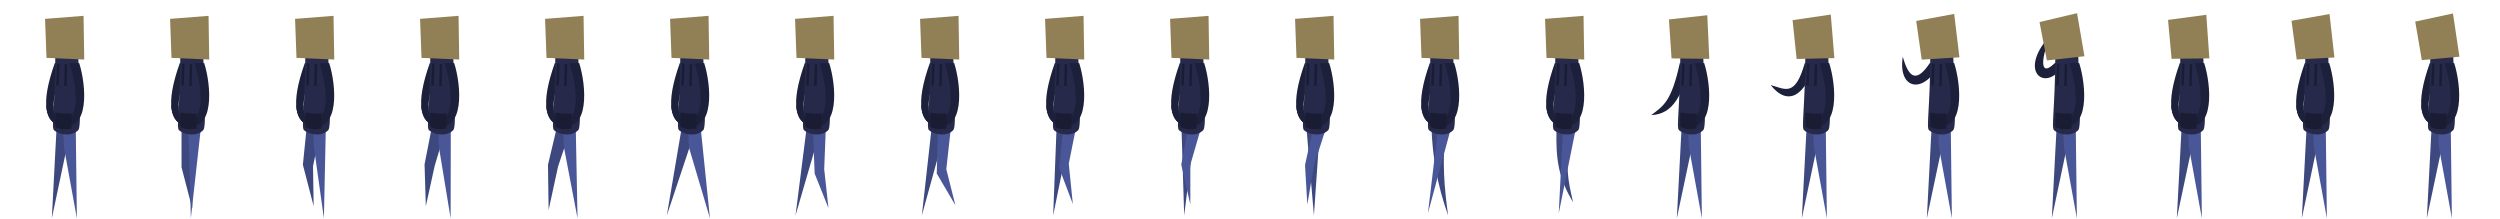 <?xml version="1.0" encoding="UTF-8" standalone="no"?>
<!-- Created with Inkscape (http://www.inkscape.org/) -->

<svg
   xmlns:dc="http://purl.org/dc/elements/1.1/"
   xmlns:cc="http://creativecommons.org/ns#"
   xmlns:rdf="http://www.w3.org/1999/02/22-rdf-syntax-ns#"
   xmlns:svg="http://www.w3.org/2000/svg"
   xmlns="http://www.w3.org/2000/svg"
   xmlns:xlink="http://www.w3.org/1999/xlink"
   xmlns:sodipodi="http://sodipodi.sourceforge.net/DTD/sodipodi-0.dtd"
   xmlns:inkscape="http://www.inkscape.org/namespaces/inkscape"
   width="2000"
   height="175"
   viewBox="0 0 2000 175"
   version="1.1"
   id="svg5713"
   inkscape:version="0.91+devel r14527 custom"
   sodipodi:docname="teen.svg">
  <defs
     id="defs5707">
    <clipPath
       clipPathUnits="userSpaceOnUse"
       id="clipPath4770">
      <path
         style="fill:none;fill-rule:evenodd;stroke:#000000;stroke-width:1px;stroke-linecap:butt;stroke-linejoin:miter;stroke-opacity:1"
         d="m 714.206,1001.363 -22.314,1.649 23.23,22.796 z"
         id="path4772"
         inkscape:connector-curvature="0"
         sodipodi:nodetypes="cccc" />
    </clipPath>
    <clipPath
       clipPathUnits="userSpaceOnUse"
       id="clipPath4930">
      <path
         style="fill:none;fill-rule:evenodd;stroke:#000000;stroke-width:1px;stroke-linecap:butt;stroke-linejoin:miter;stroke-opacity:1"
         d="m 48.79,84.298 -33.984,0.526 40.784,22.098 z"
         id="path4932"
         inkscape:connector-curvature="0" />
    </clipPath>
  </defs>
  <sodipodi:namedview
     id="base"
     pagecolor="#ffffff"
     bordercolor="#666666"
     borderopacity="1.0"
     inkscape:pageopacity="0.0"
     inkscape:pageshadow="2"
     inkscape:zoom="0.98994949"
     inkscape:cx="1693.9085"
     inkscape:cy="-41.101562"
     inkscape:document-units="px"
     inkscape:current-layer="layer4"
     showgrid="false"
     units="px"
     fit-margin-top="0"
     fit-margin-left="0"
     fit-margin-right="0"
     fit-margin-bottom="0"
     inkscape:window-width="1920"
     inkscape:window-height="1016"
     inkscape:window-x="0"
     inkscape:window-y="27"
     inkscape:window-maximized="1"
     inkscape:snap-global="false" />
  <g
     inkscape:groupmode="layer"
     id="layer3"
     inkscape:label="ArmL">
    <path
       sodipodi:nodetypes="cccc"
       inkscape:connector-curvature="0"
       id="path7828"
       d="m 718.943,970.803 h -7.857 c -11.756,33.001 -7.706,47.951 5.447,50.55 -13.325,-10.025 -2.696,-36.221 2.41,-50.55 z"
       style="fill:#1d203a;fill-opacity:1;fill-rule:evenodd;stroke:none;stroke-width:1.16px;stroke-linecap:butt;stroke-linejoin:miter;stroke-opacity:1"
       transform="translate(-667.243,-920.328)" />
    <use
       x="0"
       y="0"
       xlink:href="#path7828"
       id="use4942"
       transform="translate(100)"
       width="100%"
       height="100%" />
    <use
       height="100%"
       width="100%"
       transform="translate(200)"
       id="use4948"
       xlink:href="#path7828"
       y="0"
       x="0" />
    <use
       height="100%"
       width="100%"
       transform="translate(300)"
       id="use4954"
       xlink:href="#path7828"
       y="0"
       x="0" />
    <use
       x="0"
       y="0"
       xlink:href="#path7828"
       id="use4956"
       transform="translate(400)"
       width="100%"
       height="100%" />
    <use
       height="100%"
       width="100%"
       transform="translate(500)"
       id="use4966"
       xlink:href="#path7828"
       y="0"
       x="0" />
    <use
       x="0"
       y="0"
       xlink:href="#path7828"
       id="use4968"
       transform="translate(600)"
       width="100%"
       height="100%" />
    <use
       x="0"
       y="0"
       xlink:href="#path7828"
       id="use4970"
       transform="translate(700)"
       width="100%"
       height="100%" />
    <use
       height="100%"
       width="100%"
       transform="translate(800)"
       id="use4972"
       xlink:href="#path7828"
       y="0"
       x="0" />
    <use
       x="0"
       y="0"
       xlink:href="#path7828"
       id="use4990"
       transform="translate(900)"
       width="100%"
       height="100%" />
    <use
       height="100%"
       width="100%"
       transform="translate(1000)"
       id="use4992"
       xlink:href="#path7828"
       y="0"
       x="0" />
    <use
       height="100%"
       width="100%"
       transform="translate(1100)"
       id="use4994"
       xlink:href="#path7828"
       y="0"
       x="0" />
    <use
       x="0"
       y="0"
       xlink:href="#path7828"
       id="use4996"
       transform="translate(1200)"
       width="100%"
       height="100%" />
    <path
       style="fill:#1d203a;fill-opacity:1;fill-rule:evenodd;stroke:none;stroke-width:1.16px;stroke-linecap:butt;stroke-linejoin:miter;stroke-opacity:1"
       d="m 1351.7,50.475 h -7.857 c -6.799,31.236 -13.235,34.206 -22.873,41.629 17.764,-0.707 25.263,-16.522 30.73,-41.629 z"
       id="path5455"
       inkscape:connector-curvature="0"
       sodipodi:nodetypes="cccc" />
    <path
       sodipodi:nodetypes="cccc"
       inkscape:connector-curvature="0"
       id="path5475"
       d="m 1451.7,50.475 h -7.857 c -7.859,27.526 -15.731,20.701 -27.344,17.556 14.431,18.189 28.347,7.32 35.201,-17.556 z"
       style="fill:#1d203a;fill-opacity:1;fill-rule:evenodd;stroke:none;stroke-width:1.16px;stroke-linecap:butt;stroke-linejoin:miter;stroke-opacity:1" />
    <path
       style="fill:#1d203a;fill-opacity:1;fill-rule:evenodd;stroke:none;stroke-width:1.16px;stroke-linecap:butt;stroke-linejoin:miter;stroke-opacity:1"
       d="m 1551.7,50.475 h -7.857 c -12.469,18.791 -17.81,7.927 -21.635,-5.037 -4.119,27.183 17.865,30.066 29.492,5.037 z"
       id="path5493"
       inkscape:connector-curvature="0"
       sodipodi:nodetypes="cccc" />
    <path
       sodipodi:nodetypes="cccc"
       inkscape:connector-curvature="0"
       id="path5511"
       d="m 1651.7,50.475 h -7.857 c -14.73,14.507 -9.369,-11.694 -1.679,-24.145 -30.656,30.998 -4.564,49.974 9.536,24.145 z"
       style="fill:#1d203a;fill-opacity:1;fill-rule:evenodd;stroke:none;stroke-width:1.16px;stroke-linecap:butt;stroke-linejoin:miter;stroke-opacity:1" />
    <path
       style="fill:#1d203a;fill-opacity:1;fill-rule:evenodd;stroke:none;stroke-width:1.16px;stroke-linecap:butt;stroke-linejoin:miter;stroke-opacity:1"
       d="m 1751.7,50.475 h -7.857 c -11.756,33.001 -7.707,47.951 5.447,50.55 -13.325,-10.025 -2.696,-36.221 2.41,-50.55 z"
       id="path5529"
       inkscape:connector-curvature="0"
       sodipodi:nodetypes="cccc" />
    <path
       sodipodi:nodetypes="cccc"
       inkscape:connector-curvature="0"
       id="path5549"
       d="m 1851.7,50.475 h -7.857 c -11.756,33.001 -7.707,47.951 5.447,50.55 -13.325,-10.025 -2.696,-36.221 2.41,-50.55 z"
       style="fill:#1d203a;fill-opacity:1;fill-rule:evenodd;stroke:none;stroke-width:1.16px;stroke-linecap:butt;stroke-linejoin:miter;stroke-opacity:1" />
    <path
       style="fill:#1d203a;fill-opacity:1;fill-rule:evenodd;stroke:none;stroke-width:1.16px;stroke-linecap:butt;stroke-linejoin:miter;stroke-opacity:1"
       d="m 1951.7,50.475 h -7.857 c -11.756,33.001 -7.707,47.951 5.447,50.55 -13.325,-10.025 -2.696,-36.221 2.41,-50.55 z"
       id="path5569"
       inkscape:connector-curvature="0"
       sodipodi:nodetypes="cccc" />
  </g>
  <g
     inkscape:groupmode="layer"
     id="layer5"
     inkscape:label="Legs">
    <path
       transform="translate(-667.243,-920.328)"
       style="display:inline;fill:#3d487f;fill-opacity:1;fill-rule:evenodd;stroke:none;stroke-width:1.061px;stroke-linecap:butt;stroke-linejoin:miter;stroke-opacity:1"
       d="m 708.707,1094.985 3.754,-71.63 h 11.401 z"
       id="path7801"
       inkscape:connector-curvature="0"
       sodipodi:nodetypes="cccc" />
    <path
       transform="translate(-667.243,-920.328)"
       sodipodi:nodetypes="cccccc"
       inkscape:connector-curvature="0"
       id="path7876"
       d="m 821.087,1087.263 -8.614,-33.097 -0.012,-30.812 h 11.401 l -3.273,31.986 z"
       style="display:inline;fill:#3d487f;fill-opacity:1;fill-rule:evenodd;stroke:none;stroke-width:1.061px;stroke-linecap:butt;stroke-linejoin:miter;stroke-opacity:1" />
    <path
       transform="translate(-667.243,-920.328)"
       style="display:inline;fill:#3d487f;fill-opacity:1;fill-rule:evenodd;stroke:none;stroke-width:1.061px;stroke-linecap:butt;stroke-linejoin:miter;stroke-opacity:1"
       d="m 1200.7,1092.692 11.76,-69.338 h 11.401 z"
       id="path7890"
       inkscape:connector-curvature="0"
       sodipodi:nodetypes="cccc" />
    <path
       transform="translate(-667.243,-920.328)"
       sodipodi:nodetypes="cccc"
       inkscape:connector-curvature="0"
       id="path7906"
       d="m 1614.589,1092.692 -2.13,-69.338 h 10.723 z"
       style="display:inline;fill:#3d487f;fill-opacity:1;fill-rule:evenodd;stroke:none;stroke-width:1.061px;stroke-linecap:butt;stroke-linejoin:miter;stroke-opacity:1" />
    <path
       transform="translate(-667.243,-920.328)"
       style="display:inline;fill:#3d487f;fill-opacity:1;fill-rule:evenodd;stroke:none;stroke-width:1.061px;stroke-linecap:butt;stroke-linejoin:miter;stroke-opacity:1"
       d="m 1825.748,1092.692 c -8.921,-24.892 -12.442,-47.644 -13.29,-69.338 h 11.401 c -3.105,25.434 -1.133,47.712 1.889,69.338 z"
       id="path7964"
       inkscape:connector-curvature="0"
       sodipodi:nodetypes="cccc" />
    <path
       transform="translate(-667.243,-920.328)"
       style="display:inline;fill:#3d487f;fill-opacity:1;fill-rule:evenodd;stroke:none;stroke-width:1.061px;stroke-linecap:butt;stroke-linejoin:miter;stroke-opacity:1"
       d="m 1007.91,1085.244 -1.021,-33.437 5.572,-28.453 h 11.401 l -8.857,29.627 z"
       id="path7978"
       inkscape:connector-curvature="0"
       sodipodi:nodetypes="cccccc" />
    <path
       transform="translate(-667.243,-920.328)"
       sodipodi:nodetypes="cccc"
       inkscape:connector-curvature="0"
       id="path7992"
       d="m 1404.725,1092.692 7.735,-69.338 h 11.401 z"
       style="display:inline;fill:#3d487f;fill-opacity:1;fill-rule:evenodd;stroke:none;stroke-width:1.061px;stroke-linecap:butt;stroke-linejoin:miter;stroke-opacity:1" />
    <path
       transform="translate(-667.243,-920.328)"
       style="display:inline;fill:#3d487f;fill-opacity:1;fill-rule:evenodd;stroke:none;stroke-width:1.061px;stroke-linecap:butt;stroke-linejoin:miter;stroke-opacity:1"
       d="m 918.155,1085.244 -8.614,-33.097 2.921,-28.793 h 11.401 l -6.205,29.967 z"
       id="path8008"
       inkscape:connector-curvature="0"
       sodipodi:nodetypes="cccccc" />
    <path
       transform="translate(-667.243,-920.328)"
       sodipodi:nodetypes="cccccc"
       inkscape:connector-curvature="0"
       id="path8022"
       d="m 1106.142,1088.305 -0.516,-36.158 6.835,-28.793 h 11.401 l -10.119,29.967 z"
       style="display:inline;fill:#3d487f;fill-opacity:1;fill-rule:evenodd;stroke:none;stroke-width:1.061px;stroke-linecap:butt;stroke-linejoin:miter;stroke-opacity:1" />
    <path
       transform="translate(-667.243,-920.328)"
       style="display:inline;fill:#3d487f;fill-opacity:1;fill-rule:evenodd;stroke:none;stroke-width:1.061px;stroke-linecap:butt;stroke-linejoin:miter;stroke-opacity:1"
       d="m 1303.654,1092.692 8.806,-69.338 h 11.401 z"
       id="path8036"
       inkscape:connector-curvature="0"
       sodipodi:nodetypes="cccc" />
    <path
       transform="translate(-667.243,-920.328)"
       style="display:inline;fill:#3d487f;fill-opacity:1;fill-rule:evenodd;stroke:none;stroke-width:1.061px;stroke-linecap:butt;stroke-linejoin:miter;stroke-opacity:1"
       d="m 1509.776,1092.692 2.684,-69.338 h 11.401 z"
       id="path8050"
       inkscape:connector-curvature="0"
       sodipodi:nodetypes="cccc" />
    <path
       transform="translate(-667.243,-920.328)"
       style="display:inline;fill:#3d487f;fill-opacity:1;fill-rule:evenodd;stroke:none;stroke-width:1.061px;stroke-linecap:butt;stroke-linejoin:miter;stroke-opacity:1"
       d="m 1718.377,1092.692 -5.918,-69.338 h 10.723 z"
       id="path8064"
       inkscape:connector-curvature="0"
       sodipodi:nodetypes="cccc" />
    <path
       transform="translate(-667.243,-920.328)"
       sodipodi:nodetypes="cccc"
       inkscape:connector-curvature="0"
       id="path8078"
       d="m 1925.748,1082.18 c -11.691,-19.481 -14.005,-34.079 -13.29,-58.826 h 11.401 c -4.733,29.348 -2.462,40.397 1.889,58.826 z"
       style="display:inline;fill:#3d487f;fill-opacity:1;fill-rule:evenodd;stroke:none;stroke-width:1.061px;stroke-linecap:butt;stroke-linejoin:miter;stroke-opacity:1" />
    <path
       transform="translate(-667.243,-920.328)"
       inkscape:connector-curvature="0"
       id="path7803"
       d="m 728.742,1094.985 -0.87,-71.63 h -10.24 l 0.809,15.062 z"
       style="display:inline;fill:#495698;fill-opacity:1;fill-rule:evenodd;stroke:none;stroke-width:1.061px;stroke-linecap:butt;stroke-linejoin:miter;stroke-opacity:1"
       sodipodi:nodetypes="ccccc" />
    <path
       transform="translate(-667.243,-920.328)"
       sodipodi:nodetypes="ccccc"
       style="display:inline;fill:#495698;fill-opacity:1;fill-rule:evenodd;stroke:none;stroke-width:1.061px;stroke-linecap:butt;stroke-linejoin:miter;stroke-opacity:1"
       d="m 819.923,1094.985 7.949,-71.63 h -10.24 l 0.809,15.062 z"
       id="path7878"
       inkscape:connector-curvature="0" />
    <path
       transform="translate(-667.243,-920.328)"
       inkscape:connector-curvature="0"
       id="path7892"
       d="m 1235.221,1094.985 -7.349,-71.63 h -10.24 l 0.809,15.062 z"
       style="display:inline;fill:#495698;fill-opacity:1;fill-rule:evenodd;stroke:none;stroke-width:1.061px;stroke-linecap:butt;stroke-linejoin:miter;stroke-opacity:1"
       sodipodi:nodetypes="ccccc" />
    <path
       transform="translate(-667.243,-920.328)"
       sodipodi:nodetypes="cccccc"
       style="display:inline;fill:#495698;fill-opacity:1;fill-rule:evenodd;stroke:none;stroke-width:1.061px;stroke-linecap:butt;stroke-linejoin:miter;stroke-opacity:1"
       d="m 1619.5,1083.889 0.028,-31.855 8.342,-28.68 h -10.24 l -5.365,28.68 z"
       id="path7908"
       inkscape:connector-curvature="0" />
    <path
       transform="translate(-667.243,-920.328)"
       inkscape:connector-curvature="0"
       id="path7966"
       d="m 1809.605,1090.871 18.265,-67.517 H 1817.63 Z"
       style="display:inline;fill:#495698;fill-opacity:1;fill-rule:evenodd;stroke:none;stroke-width:1.061px;stroke-linecap:butt;stroke-linejoin:miter;stroke-opacity:1"
       sodipodi:nodetypes="cccc" />
    <path
       transform="translate(-667.243,-920.328)"
       inkscape:connector-curvature="0"
       id="path7980"
       d="m 1027.754,1094.985 0.119,-71.63 h -10.24 l 0.809,15.062 z"
       style="display:inline;fill:#495698;fill-opacity:1;fill-rule:evenodd;stroke:none;stroke-width:1.061px;stroke-linecap:butt;stroke-linejoin:miter;stroke-opacity:1"
       sodipodi:nodetypes="ccccc" />
    <path
       transform="translate(-667.243,-920.328)"
       sodipodi:nodetypes="cccccc"
       style="display:inline;fill:#495698;fill-opacity:1;fill-rule:evenodd;stroke:none;stroke-width:1.061px;stroke-linecap:butt;stroke-linejoin:miter;stroke-opacity:1"
       d="m 1431.567,1084.538 -7.282,-28.849 3.587,-32.334 h -10.24 l -1,35.794 z"
       id="path7994"
       inkscape:connector-curvature="0" />
    <path
       transform="translate(-667.243,-920.328)"
       inkscape:connector-curvature="0"
       id="path8010"
       d="m 926.365,1094.985 1.508,-71.63 h -10.24 l 0.809,15.062 z"
       style="display:inline;fill:#495698;fill-opacity:1;fill-rule:evenodd;stroke:none;stroke-width:1.061px;stroke-linecap:butt;stroke-linejoin:miter;stroke-opacity:1"
       sodipodi:nodetypes="ccccc" />
    <path
       transform="translate(-667.243,-920.328)"
       sodipodi:nodetypes="ccccc"
       style="display:inline;fill:#495698;fill-opacity:1;fill-rule:evenodd;stroke:none;stroke-width:1.061px;stroke-linecap:butt;stroke-linejoin:miter;stroke-opacity:1"
       d="m 1129.269,1094.985 -1.397,-71.63 h -10.24 l 0.809,15.062 z"
       id="path8024"
       inkscape:connector-curvature="0" />
    <path
       transform="translate(-667.243,-920.328)"
       inkscape:connector-curvature="0"
       id="path8038"
       d="m 1330.014,1086.788 -3.407,-31.099 1.266,-32.334 h -10.24 l 1.322,35.794 z"
       style="display:inline;fill:#495698;fill-opacity:1;fill-rule:evenodd;stroke:none;stroke-width:1.061px;stroke-linecap:butt;stroke-linejoin:miter;stroke-opacity:1"
       sodipodi:nodetypes="cccccc" />
    <path
       transform="translate(-667.243,-920.328)"
       inkscape:connector-curvature="0"
       id="path8052"
       d="m 1525.506,1083.518 -3.242,-32.251 5.607,-27.913 h -10.24 l -3.02,31.372 z"
       style="display:inline;fill:#495698;fill-opacity:1;fill-rule:evenodd;stroke:none;stroke-width:1.061px;stroke-linecap:butt;stroke-linejoin:miter;stroke-opacity:1"
       sodipodi:nodetypes="cccccc" />
    <path
       transform="translate(-667.243,-920.328)"
       inkscape:connector-curvature="0"
       id="path8066"
       d="m 1713.096,1083.889 5.421,-31.514 9.353,-29.02 h -10.24 l -6.376,29.02 z"
       style="display:inline;fill:#495698;fill-opacity:1;fill-rule:evenodd;stroke:none;stroke-width:1.061px;stroke-linecap:butt;stroke-linejoin:miter;stroke-opacity:1"
       sodipodi:nodetypes="cccccc" />
    <path
       transform="translate(-667.243,-920.328)"
       sodipodi:nodetypes="cccc"
       style="display:inline;fill:#495698;fill-opacity:1;fill-rule:evenodd;stroke:none;stroke-width:1.061px;stroke-linecap:butt;stroke-linejoin:miter;stroke-opacity:1"
       d="m 1914.248,1090.871 13.622,-67.517 H 1917.63 Z"
       id="path8080"
       inkscape:connector-curvature="0" />
    <path
       sodipodi:nodetypes="cccc"
       inkscape:connector-curvature="0"
       id="path5457"
       d="m 1341.464,174.657 3.754,-71.63 h 11.401 z"
       style="display:inline;fill:#3d487f;fill-opacity:1;fill-rule:evenodd;stroke:none;stroke-width:1.061px;stroke-linecap:butt;stroke-linejoin:miter;stroke-opacity:1" />
    <path
       sodipodi:nodetypes="ccccc"
       style="display:inline;fill:#495698;fill-opacity:1;fill-rule:evenodd;stroke:none;stroke-width:1.061px;stroke-linecap:butt;stroke-linejoin:miter;stroke-opacity:1"
       d="m 1361.499,174.657 -0.87,-71.63 h -10.24 l 0.809,15.062 z"
       id="path5459"
       inkscape:connector-curvature="0" />
    <path
       style="display:inline;fill:#3d487f;fill-opacity:1;fill-rule:evenodd;stroke:none;stroke-width:1.061px;stroke-linecap:butt;stroke-linejoin:miter;stroke-opacity:1"
       d="m 1441.464,174.657 3.754,-71.63 h 11.401 z"
       id="path5477"
       inkscape:connector-curvature="0"
       sodipodi:nodetypes="cccc" />
    <path
       inkscape:connector-curvature="0"
       id="path5479"
       d="m 1461.499,174.657 -0.87,-71.63 h -10.24 l 0.809,15.062 z"
       style="display:inline;fill:#495698;fill-opacity:1;fill-rule:evenodd;stroke:none;stroke-width:1.061px;stroke-linecap:butt;stroke-linejoin:miter;stroke-opacity:1"
       sodipodi:nodetypes="ccccc" />
    <path
       sodipodi:nodetypes="cccc"
       inkscape:connector-curvature="0"
       id="path5495"
       d="m 1541.464,174.657 3.754,-71.63 h 11.401 z"
       style="display:inline;fill:#3d487f;fill-opacity:1;fill-rule:evenodd;stroke:none;stroke-width:1.061px;stroke-linecap:butt;stroke-linejoin:miter;stroke-opacity:1" />
    <path
       sodipodi:nodetypes="ccccc"
       style="display:inline;fill:#495698;fill-opacity:1;fill-rule:evenodd;stroke:none;stroke-width:1.061px;stroke-linecap:butt;stroke-linejoin:miter;stroke-opacity:1"
       d="m 1561.499,174.657 -0.87,-71.63 h -10.24 l 0.809,15.062 z"
       id="path5497"
       inkscape:connector-curvature="0" />
    <path
       style="display:inline;fill:#3d487f;fill-opacity:1;fill-rule:evenodd;stroke:none;stroke-width:1.061px;stroke-linecap:butt;stroke-linejoin:miter;stroke-opacity:1"
       d="m 1641.464,174.657 3.754,-71.63 h 11.401 z"
       id="path5513"
       inkscape:connector-curvature="0"
       sodipodi:nodetypes="cccc" />
    <path
       inkscape:connector-curvature="0"
       id="path5515"
       d="m 1661.499,174.657 -0.87,-71.63 h -10.24 l 0.809,15.062 z"
       style="display:inline;fill:#495698;fill-opacity:1;fill-rule:evenodd;stroke:none;stroke-width:1.061px;stroke-linecap:butt;stroke-linejoin:miter;stroke-opacity:1"
       sodipodi:nodetypes="ccccc" />
    <path
       sodipodi:nodetypes="cccc"
       inkscape:connector-curvature="0"
       id="path5531"
       d="m 1741.464,174.657 3.754,-71.63 h 11.401 z"
       style="display:inline;fill:#3d487f;fill-opacity:1;fill-rule:evenodd;stroke:none;stroke-width:1.061px;stroke-linecap:butt;stroke-linejoin:miter;stroke-opacity:1" />
    <path
       sodipodi:nodetypes="ccccc"
       style="display:inline;fill:#495698;fill-opacity:1;fill-rule:evenodd;stroke:none;stroke-width:1.061px;stroke-linecap:butt;stroke-linejoin:miter;stroke-opacity:1"
       d="m 1761.499,174.657 -0.87,-71.63 h -10.24 l 0.809,15.062 z"
       id="path5533"
       inkscape:connector-curvature="0" />
    <path
       style="display:inline;fill:#3d487f;fill-opacity:1;fill-rule:evenodd;stroke:none;stroke-width:1.061px;stroke-linecap:butt;stroke-linejoin:miter;stroke-opacity:1"
       d="m 1841.464,174.657 3.754,-71.63 h 11.401 z"
       id="path5551"
       inkscape:connector-curvature="0"
       sodipodi:nodetypes="cccc" />
    <path
       inkscape:connector-curvature="0"
       id="path5553"
       d="m 1861.499,174.657 -0.87,-71.63 h -10.24 l 0.809,15.062 z"
       style="display:inline;fill:#495698;fill-opacity:1;fill-rule:evenodd;stroke:none;stroke-width:1.061px;stroke-linecap:butt;stroke-linejoin:miter;stroke-opacity:1"
       sodipodi:nodetypes="ccccc" />
    <path
       sodipodi:nodetypes="cccc"
       inkscape:connector-curvature="0"
       id="path5571"
       d="m 1941.464,174.657 3.754,-71.63 h 11.401 z"
       style="display:inline;fill:#3d487f;fill-opacity:1;fill-rule:evenodd;stroke:none;stroke-width:1.061px;stroke-linecap:butt;stroke-linejoin:miter;stroke-opacity:1" />
    <path
       sodipodi:nodetypes="ccccc"
       style="display:inline;fill:#495698;fill-opacity:1;fill-rule:evenodd;stroke:none;stroke-width:1.061px;stroke-linecap:butt;stroke-linejoin:miter;stroke-opacity:1"
       d="m 1961.499,174.657 -0.87,-71.63 h -10.24 l 0.809,15.062 z"
       id="path5573"
       inkscape:connector-curvature="0" />
  </g>
  <g
     inkscape:label="Layer 1"
     inkscape:groupmode="layer"
     id="layer1"
     transform="translate(-667.243,-920.328)"
     style="display:inline">
    <use
       height="100%"
       width="100%"
       transform="translate(900)"
       id="use5112"
       xlink:href="#path7805"
       y="0"
       x="0" />
    <use
       x="0"
       y="0"
       xlink:href="#path7805"
       id="use5114"
       transform="translate(1000)"
       width="100%"
       height="100%" />
    <use
       x="0"
       y="0"
       xlink:href="#path7805"
       id="use5116"
       transform="translate(1100)"
       width="100%"
       height="100%" />
    <use
       height="100%"
       width="100%"
       transform="translate(1200)"
       id="use5118"
       xlink:href="#path7805"
       y="0"
       x="0" />
    <use
       height="100%"
       width="100%"
       transform="translate(500)"
       id="use5047"
       xlink:href="#path7805"
       y="0"
       x="0" />
    <use
       x="0"
       y="0"
       xlink:href="#path7805"
       id="use5049"
       transform="translate(600)"
       width="100%"
       height="100%" />
    <use
       x="0"
       y="0"
       xlink:href="#path7805"
       id="use5051"
       transform="translate(700)"
       width="100%"
       height="100%" />
    <use
       height="100%"
       width="100%"
       transform="translate(800)"
       id="use5053"
       xlink:href="#path7805"
       y="0"
       x="0" />
    <path
       style="fill:#26294a;fill-opacity:1;fill-rule:evenodd;stroke:none;stroke-width:1.061px;stroke-linecap:butt;stroke-linejoin:miter;stroke-opacity:1"
       d="m 711.51,963.57 c -0.179,43.388 -3.367,58.913 -1.068,60.896 4.677,4.035 14.434,5.211 19.434,-0.064 2.739,-2.89 0.606,-36.303 -0.156,-62.797 h -18.174 l -0.018,1 z"
       id="path7805"
       inkscape:connector-curvature="0"
       sodipodi:nodetypes="csscccc" />
    <path
       sodipodi:nodetypes="cccc"
       style="fill:#1d203a;fill-opacity:1;fill-rule:evenodd;stroke:none;stroke-width:1.16px;stroke-linecap:butt;stroke-linejoin:miter;stroke-opacity:1"
       d="m 722.929,970.803 h 7.679 c 5.692,17.86 8.716,55.66 -15.278,50.126 16.599,-5.24 13.921,-28.901 7.599,-50.126 z"
       id="path7830"
       inkscape:connector-curvature="0" />
    <use
       x="0"
       y="0"
       xlink:href="#path7828"
       id="use4916"
       transform="translate(667.243,920.328)"
       clip-path="url(#clipPath4930)"
       width="100%"
       height="100%" />
    <use
       x="0"
       y="0"
       xlink:href="#path7805"
       id="use5014"
       transform="translate(100)"
       width="100%"
       height="100%" />
    <use
       x="0"
       y="0"
       xlink:href="#path7830"
       id="use4944"
       transform="translate(100)"
       width="100%"
       height="100%" />
    <use
       x="0"
       y="0"
       xlink:href="#use4916"
       id="use4946"
       transform="translate(100)"
       width="100%"
       height="100%" />
    <use
       height="100%"
       width="100%"
       transform="translate(200)"
       id="use5041"
       xlink:href="#path7805"
       y="0"
       x="0" />
    <use
       height="100%"
       width="100%"
       transform="translate(200)"
       id="use4950"
       xlink:href="#path7830"
       y="0"
       x="0" />
    <use
       height="100%"
       width="100%"
       transform="translate(200)"
       id="use4952"
       xlink:href="#use4916"
       y="0"
       x="0" />
    <use
       height="100%"
       width="100%"
       transform="translate(300)"
       id="use5043"
       xlink:href="#path7805"
       y="0"
       x="0" />
    <use
       height="100%"
       width="100%"
       transform="translate(300)"
       id="use4958"
       xlink:href="#path7830"
       y="0"
       x="0" />
    <use
       height="100%"
       width="100%"
       transform="translate(300)"
       id="use4960"
       xlink:href="#use4916"
       y="0"
       x="0" />
    <use
       x="0"
       y="0"
       xlink:href="#path7805"
       id="use5045"
       transform="translate(400)"
       width="100%"
       height="100%" />
    <use
       x="0"
       y="0"
       xlink:href="#path7830"
       id="use4962"
       transform="translate(400)"
       width="100%"
       height="100%" />
    <use
       x="0"
       y="0"
       xlink:href="#use4916"
       id="use4964"
       transform="translate(400)"
       width="100%"
       height="100%" />
    <use
       height="100%"
       width="100%"
       transform="translate(500)"
       id="use4974"
       xlink:href="#path7830"
       y="0"
       x="0" />
    <use
       height="100%"
       width="100%"
       transform="translate(500)"
       id="use4976"
       xlink:href="#use4916"
       y="0"
       x="0" />
    <use
       x="0"
       y="0"
       xlink:href="#path7830"
       id="use4978"
       transform="translate(600)"
       width="100%"
       height="100%" />
    <use
       x="0"
       y="0"
       xlink:href="#use4916"
       id="use4980"
       transform="translate(600)"
       width="100%"
       height="100%" />
    <use
       x="0"
       y="0"
       xlink:href="#path7830"
       id="use4982"
       transform="translate(700)"
       width="100%"
       height="100%" />
    <use
       x="0"
       y="0"
       xlink:href="#use4916"
       id="use4984"
       transform="translate(700)"
       width="100%"
       height="100%" />
    <use
       height="100%"
       width="100%"
       transform="translate(800)"
       id="use4986"
       xlink:href="#path7830"
       y="0"
       x="0" />
    <use
       height="100%"
       width="100%"
       transform="translate(800)"
       id="use4988"
       xlink:href="#use4916"
       y="0"
       x="0" />
    <use
       x="0"
       y="0"
       xlink:href="#path7830"
       id="use4998"
       transform="translate(900)"
       width="100%"
       height="100%" />
    <use
       x="0"
       y="0"
       xlink:href="#use4916"
       id="use5000"
       transform="translate(900)"
       width="100%"
       height="100%" />
    <use
       height="100%"
       width="100%"
       transform="translate(1000)"
       id="use5002"
       xlink:href="#path7830"
       y="0"
       x="0" />
    <use
       height="100%"
       width="100%"
       transform="translate(1000)"
       id="use5004"
       xlink:href="#use4916"
       y="0"
       x="0" />
    <use
       height="100%"
       width="100%"
       transform="translate(1100)"
       id="use5006"
       xlink:href="#path7830"
       y="0"
       x="0" />
    <use
       height="100%"
       width="100%"
       transform="translate(1100)"
       id="use5008"
       xlink:href="#use4916"
       y="0"
       x="0" />
    <use
       x="0"
       y="0"
       xlink:href="#path7830"
       id="use5010"
       transform="translate(1200)"
       width="100%"
       height="100%" />
    <use
       x="0"
       y="0"
       xlink:href="#use4916"
       id="use5012"
       transform="translate(1200)"
       width="100%"
       height="100%" />
    <path
       sodipodi:nodetypes="csscccc"
       inkscape:connector-curvature="0"
       id="path5461"
       d="m 2011.51,963.57 c -0.179,43.388 -3.368,58.913 -1.068,60.896 4.677,4.035 14.434,5.211 19.434,-0.064 2.739,-2.89 0.606,-36.303 -0.156,-62.797 h -18.174 l -0.018,1 z"
       style="fill:#26294a;fill-opacity:1;fill-rule:evenodd;stroke:none;stroke-width:1.061px;stroke-linecap:butt;stroke-linejoin:miter;stroke-opacity:1" />
    <path
       inkscape:connector-curvature="0"
       id="path5463"
       d="m 2022.929,970.803 h 7.679 c 5.692,17.86 8.716,55.66 -15.278,50.126 16.599,-5.24 13.921,-28.901 7.599,-50.126 z"
       style="fill:#1d203a;fill-opacity:1;fill-rule:evenodd;stroke:none;stroke-width:1.16px;stroke-linecap:butt;stroke-linejoin:miter;stroke-opacity:1"
       sodipodi:nodetypes="cccc" />
    <path
       style="fill:#26294a;fill-opacity:1;fill-rule:evenodd;stroke:none;stroke-width:1.061px;stroke-linecap:butt;stroke-linejoin:miter;stroke-opacity:1"
       d="m 2111.51,963.57 c -0.179,43.388 -3.368,58.913 -1.068,60.896 4.677,4.035 14.434,5.211 19.434,-0.064 2.739,-2.89 0.606,-36.303 -0.156,-62.797 h -18.174 l -0.018,1 z"
       id="path5481"
       inkscape:connector-curvature="0"
       sodipodi:nodetypes="csscccc" />
    <path
       sodipodi:nodetypes="cccc"
       style="fill:#1d203a;fill-opacity:1;fill-rule:evenodd;stroke:none;stroke-width:1.16px;stroke-linecap:butt;stroke-linejoin:miter;stroke-opacity:1"
       d="m 2122.928,970.803 h 7.679 c 5.692,17.86 8.716,55.66 -15.278,50.126 16.599,-5.24 13.921,-28.901 7.599,-50.126 z"
       id="path5483"
       inkscape:connector-curvature="0" />
    <path
       sodipodi:nodetypes="csscccc"
       inkscape:connector-curvature="0"
       id="path5499"
       d="m 2211.51,963.57 c -0.179,43.388 -3.368,58.913 -1.068,60.896 4.677,4.035 14.434,5.211 19.434,-0.064 2.739,-2.89 0.606,-36.303 -0.156,-62.797 h -18.174 l -0.018,1 z"
       style="fill:#26294a;fill-opacity:1;fill-rule:evenodd;stroke:none;stroke-width:1.061px;stroke-linecap:butt;stroke-linejoin:miter;stroke-opacity:1" />
    <path
       inkscape:connector-curvature="0"
       id="path5501"
       d="m 2222.929,970.803 h 7.679 c 5.692,17.86 8.716,55.66 -15.278,50.126 16.599,-5.24 13.921,-28.901 7.599,-50.126 z"
       style="fill:#1d203a;fill-opacity:1;fill-rule:evenodd;stroke:none;stroke-width:1.16px;stroke-linecap:butt;stroke-linejoin:miter;stroke-opacity:1"
       sodipodi:nodetypes="cccc" />
    <path
       style="fill:#26294a;fill-opacity:1;fill-rule:evenodd;stroke:none;stroke-width:1.061px;stroke-linecap:butt;stroke-linejoin:miter;stroke-opacity:1"
       d="m 2311.51,963.57 c -0.179,43.388 -3.368,58.913 -1.068,60.896 4.677,4.035 14.434,5.211 19.434,-0.064 2.739,-2.89 0.606,-36.303 -0.156,-62.797 h -18.174 l -0.018,1 z"
       id="path5517"
       inkscape:connector-curvature="0"
       sodipodi:nodetypes="csscccc" />
    <path
       sodipodi:nodetypes="cccc"
       style="fill:#1d203a;fill-opacity:1;fill-rule:evenodd;stroke:none;stroke-width:1.16px;stroke-linecap:butt;stroke-linejoin:miter;stroke-opacity:1"
       d="m 2322.929,970.803 h 7.679 c 5.692,17.86 8.716,55.66 -15.278,50.126 16.599,-5.24 13.921,-28.901 7.599,-50.126 z"
       id="path5519"
       inkscape:connector-curvature="0" />
    <path
       sodipodi:nodetypes="csscccc"
       inkscape:connector-curvature="0"
       id="path5535"
       d="m 2411.51,963.57 c -0.179,43.388 -3.368,58.913 -1.068,60.896 4.677,4.035 14.434,5.211 19.434,-0.064 2.739,-2.89 0.606,-36.303 -0.156,-62.797 h -18.174 l -0.018,1 z"
       style="fill:#26294a;fill-opacity:1;fill-rule:evenodd;stroke:none;stroke-width:1.061px;stroke-linecap:butt;stroke-linejoin:miter;stroke-opacity:1" />
    <path
       inkscape:connector-curvature="0"
       id="path5537"
       d="m 2422.929,970.803 h 7.679 c 5.692,17.86 8.716,55.66 -15.278,50.126 16.599,-5.24 13.921,-28.901 7.599,-50.126 z"
       style="fill:#1d203a;fill-opacity:1;fill-rule:evenodd;stroke:none;stroke-width:1.16px;stroke-linecap:butt;stroke-linejoin:miter;stroke-opacity:1"
       sodipodi:nodetypes="cccc" />
    <use
       height="100%"
       width="100%"
       clip-path="url(#clipPath4930)"
       transform="translate(2367.243,920.328)"
       id="use5539"
       xlink:href="#path7828"
       y="0"
       x="0" />
    <path
       style="fill:#26294a;fill-opacity:1;fill-rule:evenodd;stroke:none;stroke-width:1.061px;stroke-linecap:butt;stroke-linejoin:miter;stroke-opacity:1"
       d="m 2511.51,963.57 c -0.179,43.388 -3.368,58.913 -1.068,60.896 4.677,4.035 14.434,5.211 19.434,-0.064 2.739,-2.89 0.606,-36.303 -0.156,-62.797 h -18.174 l -0.018,1 z"
       id="path5555"
       inkscape:connector-curvature="0"
       sodipodi:nodetypes="csscccc" />
    <path
       sodipodi:nodetypes="cccc"
       style="fill:#1d203a;fill-opacity:1;fill-rule:evenodd;stroke:none;stroke-width:1.16px;stroke-linecap:butt;stroke-linejoin:miter;stroke-opacity:1"
       d="m 2522.929,970.803 h 7.679 c 5.692,17.86 8.716,55.66 -15.278,50.126 16.599,-5.24 13.921,-28.901 7.599,-50.126 z"
       id="path5557"
       inkscape:connector-curvature="0" />
    <use
       x="0"
       y="0"
       xlink:href="#path7828"
       id="use5559"
       transform="translate(2467.243,920.328)"
       clip-path="url(#clipPath4930)"
       width="100%"
       height="100%" />
    <path
       sodipodi:nodetypes="csscccc"
       inkscape:connector-curvature="0"
       id="path5575"
       d="m 2611.51,963.57 c -0.179,43.388 -3.368,58.913 -1.068,60.896 4.677,4.035 14.434,5.211 19.434,-0.064 2.739,-2.89 0.606,-36.303 -0.156,-62.797 h -18.174 l -0.018,1 z"
       style="fill:#26294a;fill-opacity:1;fill-rule:evenodd;stroke:none;stroke-width:1.061px;stroke-linecap:butt;stroke-linejoin:miter;stroke-opacity:1" />
    <path
       inkscape:connector-curvature="0"
       id="path5577"
       d="m 2622.929,970.803 h 7.679 c 5.692,17.86 8.716,55.66 -15.278,50.126 16.599,-5.24 13.921,-28.901 7.599,-50.126 z"
       style="fill:#1d203a;fill-opacity:1;fill-rule:evenodd;stroke:none;stroke-width:1.16px;stroke-linecap:butt;stroke-linejoin:miter;stroke-opacity:1"
       sodipodi:nodetypes="cccc" />
    <use
       height="100%"
       width="100%"
       clip-path="url(#clipPath4930)"
       transform="translate(2567.244,920.328)"
       id="use5579"
       xlink:href="#path7828"
       y="0"
       x="0" />
  </g>
  <g
     inkscape:groupmode="layer"
     id="layer2"
     inkscape:label="Pocket"
     style="display:inline">
    <path
       transform="translate(-667.243,-920.328)"
       sodipodi:nodetypes="ccccc"
       inkscape:connector-curvature="0"
       id="path4565"
       d="m 711.495,1010.336 v 11.361 c 3.582,2.37 8.137,2.211 12.898,1.518 l 0.268,-12.109 c -4.501,0.306 -8.903,0.115 -13.166,-0.769 z"
       style="fill:#1a1c33;fill-opacity:1;fill-rule:evenodd;stroke:none;stroke-width:1px;stroke-linecap:butt;stroke-linejoin:miter;stroke-opacity:1" />
    <path
       style="fill:#1a1c33;fill-opacity:1;fill-rule:evenodd;stroke:none;stroke-width:1px;stroke-linecap:butt;stroke-linejoin:miter;stroke-opacity:1"
       d="m 711.495,1010.336 v 11.361 c 3.582,2.37 8.137,2.211 12.898,1.518 l 0.268,-12.109 c -4.501,0.306 -8.903,0.115 -13.166,-0.769 z"
       id="path4582"
       inkscape:connector-curvature="0"
       sodipodi:nodetypes="ccccc"
       transform="translate(-567.243,-920.328)" />
    <path
       transform="translate(-467.243,-920.328)"
       style="fill:#1a1c33;fill-opacity:1;fill-rule:evenodd;stroke:none;stroke-width:1px;stroke-linecap:butt;stroke-linejoin:miter;stroke-opacity:1"
       d="m 711.495,1010.336 v 11.361 c 3.582,2.37 8.137,2.211 12.898,1.518 l 0.268,-12.109 c -4.501,0.306 -8.903,0.115 -13.166,-0.769 z"
       id="path4590"
       inkscape:connector-curvature="0"
       sodipodi:nodetypes="ccccc" />
    <path
       transform="translate(-367.242,-920.328)"
       sodipodi:nodetypes="ccccc"
       inkscape:connector-curvature="0"
       id="path4598"
       d="m 711.495,1010.336 v 11.361 c 3.582,2.37 8.137,2.211 12.898,1.518 l 0.268,-12.109 c -4.501,0.306 -8.903,0.115 -13.166,-0.769 z"
       style="fill:#1a1c33;fill-opacity:1;fill-rule:evenodd;stroke:none;stroke-width:1px;stroke-linecap:butt;stroke-linejoin:miter;stroke-opacity:1" />
    <path
       transform="translate(-267.243,-920.328)"
       style="fill:#1a1c33;fill-opacity:1;fill-rule:evenodd;stroke:none;stroke-width:1px;stroke-linecap:butt;stroke-linejoin:miter;stroke-opacity:1"
       d="m 711.495,1010.336 v 11.361 c 3.582,2.37 8.137,2.211 12.898,1.518 l 0.268,-12.109 c -4.501,0.306 -8.903,0.115 -13.166,-0.769 z"
       id="path4606"
       inkscape:connector-curvature="0"
       sodipodi:nodetypes="ccccc" />
    <path
       transform="translate(-167.242,-920.328)"
       sodipodi:nodetypes="ccccc"
       inkscape:connector-curvature="0"
       id="path4614"
       d="m 711.495,1010.336 v 11.361 c 3.582,2.37 8.137,2.211 12.898,1.518 l 0.268,-12.109 c -4.501,0.306 -8.903,0.115 -13.166,-0.769 z"
       style="fill:#1a1c33;fill-opacity:1;fill-rule:evenodd;stroke:none;stroke-width:1px;stroke-linecap:butt;stroke-linejoin:miter;stroke-opacity:1" />
    <path
       transform="translate(-67.242,-920.328)"
       sodipodi:nodetypes="ccccc"
       inkscape:connector-curvature="0"
       id="path4622"
       d="m 711.495,1010.336 v 11.361 c 3.582,2.37 8.137,2.211 12.898,1.518 l 0.268,-12.109 c -4.501,0.306 -8.903,0.115 -13.166,-0.769 z"
       style="fill:#1a1c33;fill-opacity:1;fill-rule:evenodd;stroke:none;stroke-width:1px;stroke-linecap:butt;stroke-linejoin:miter;stroke-opacity:1" />
    <path
       transform="translate(32.758,-920.328)"
       style="fill:#1a1c33;fill-opacity:1;fill-rule:evenodd;stroke:none;stroke-width:1px;stroke-linecap:butt;stroke-linejoin:miter;stroke-opacity:1"
       d="m 711.495,1010.336 v 11.361 c 3.582,2.37 8.137,2.211 12.898,1.518 l 0.268,-12.109 c -4.501,0.306 -8.903,0.115 -13.166,-0.769 z"
       id="path4630"
       inkscape:connector-curvature="0"
       sodipodi:nodetypes="ccccc" />
    <path
       transform="translate(132.757,-920.328)"
       style="fill:#1a1c33;fill-opacity:1;fill-rule:evenodd;stroke:none;stroke-width:1px;stroke-linecap:butt;stroke-linejoin:miter;stroke-opacity:1"
       d="m 711.495,1010.336 v 11.361 c 3.582,2.37 8.137,2.211 12.898,1.518 l 0.268,-12.109 c -4.501,0.306 -8.903,0.115 -13.166,-0.769 z"
       id="path4638"
       inkscape:connector-curvature="0"
       sodipodi:nodetypes="ccccc" />
    <path
       transform="translate(232.758,-920.328)"
       sodipodi:nodetypes="ccccc"
       inkscape:connector-curvature="0"
       id="path4646"
       d="m 711.495,1010.336 v 11.361 c 3.582,2.37 8.137,2.211 12.898,1.518 l 0.268,-12.109 c -4.501,0.306 -8.903,0.115 -13.166,-0.769 z"
       style="fill:#1a1c33;fill-opacity:1;fill-rule:evenodd;stroke:none;stroke-width:1px;stroke-linecap:butt;stroke-linejoin:miter;stroke-opacity:1" />
    <path
       transform="translate(332.758,-920.328)"
       sodipodi:nodetypes="ccccc"
       inkscape:connector-curvature="0"
       id="path4654"
       d="m 711.495,1010.336 v 11.361 c 3.582,2.37 8.137,2.211 12.898,1.518 l 0.268,-12.109 c -4.501,0.306 -8.903,0.115 -13.166,-0.769 z"
       style="fill:#1a1c33;fill-opacity:1;fill-rule:evenodd;stroke:none;stroke-width:1px;stroke-linecap:butt;stroke-linejoin:miter;stroke-opacity:1" />
    <path
       transform="translate(432.758,-920.328)"
       style="fill:#1a1c33;fill-opacity:1;fill-rule:evenodd;stroke:none;stroke-width:1px;stroke-linecap:butt;stroke-linejoin:miter;stroke-opacity:1"
       d="m 711.495,1010.336 v 11.361 c 3.582,2.37 8.137,2.211 12.898,1.518 l 0.268,-12.109 c -4.501,0.306 -8.903,0.115 -13.166,-0.769 z"
       id="path4662"
       inkscape:connector-curvature="0"
       sodipodi:nodetypes="ccccc" />
    <path
       transform="translate(532.758,-920.328)"
       sodipodi:nodetypes="ccccc"
       inkscape:connector-curvature="0"
       id="path4670"
       d="m 711.495,1010.336 v 11.361 c 3.582,2.37 8.137,2.211 12.898,1.518 l 0.268,-12.109 c -4.501,0.306 -8.903,0.115 -13.166,-0.769 z"
       style="fill:#1a1c33;fill-opacity:1;fill-rule:evenodd;stroke:none;stroke-width:1px;stroke-linecap:butt;stroke-linejoin:miter;stroke-opacity:1" />
    <path
       transform="translate(-667.243,-920.328)"
       style="fill:none;fill-rule:evenodd;stroke:#1a1c33;stroke-width:2;stroke-linecap:butt;stroke-linejoin:miter;stroke-miterlimit:4;stroke-dasharray:none;stroke-opacity:1"
       d="m 713.881,971.184 -0.632,17.721"
       id="path4567"
       inkscape:connector-curvature="0" />
    <path
       transform="translate(-667.243,-920.328)"
       style="fill:none;fill-rule:evenodd;stroke:#1a1c33;stroke-width:2;stroke-linecap:butt;stroke-linejoin:miter;stroke-miterlimit:4;stroke-dasharray:none;stroke-opacity:1"
       d="m 720.06,971.667 -0.473,17.388"
       id="path4569"
       inkscape:connector-curvature="0" />
    <path
       transform="translate(-667.243,-920.328)"
       inkscape:connector-curvature="0"
       id="path4584"
       d="m 813.881,971.184 -0.632,17.721"
       style="fill:none;fill-rule:evenodd;stroke:#1a1c33;stroke-width:2;stroke-linecap:butt;stroke-linejoin:miter;stroke-miterlimit:4;stroke-dasharray:none;stroke-opacity:1" />
    <path
       transform="translate(-667.243,-920.328)"
       inkscape:connector-curvature="0"
       id="path4586"
       d="m 820.061,971.667 -0.473,17.388"
       style="fill:none;fill-rule:evenodd;stroke:#1a1c33;stroke-width:2;stroke-linecap:butt;stroke-linejoin:miter;stroke-miterlimit:4;stroke-dasharray:none;stroke-opacity:1" />
    <path
       transform="translate(-667.243,-920.328)"
       inkscape:connector-curvature="0"
       id="path4592"
       d="m 913.881,971.184 -0.632,17.721"
       style="fill:none;fill-rule:evenodd;stroke:#1a1c33;stroke-width:2;stroke-linecap:butt;stroke-linejoin:miter;stroke-miterlimit:4;stroke-dasharray:none;stroke-opacity:1" />
    <path
       transform="translate(-667.243,-920.328)"
       inkscape:connector-curvature="0"
       id="path4594"
       d="m 920.061,971.667 -0.473,17.388"
       style="fill:none;fill-rule:evenodd;stroke:#1a1c33;stroke-width:2;stroke-linecap:butt;stroke-linejoin:miter;stroke-miterlimit:4;stroke-dasharray:none;stroke-opacity:1" />
    <path
       transform="translate(-667.243,-920.328)"
       style="fill:none;fill-rule:evenodd;stroke:#1a1c33;stroke-width:2;stroke-linecap:butt;stroke-linejoin:miter;stroke-miterlimit:4;stroke-dasharray:none;stroke-opacity:1"
       d="m 1013.881,971.184 -0.632,17.721"
       id="path4600"
       inkscape:connector-curvature="0" />
    <path
       transform="translate(-667.243,-920.328)"
       style="fill:none;fill-rule:evenodd;stroke:#1a1c33;stroke-width:2;stroke-linecap:butt;stroke-linejoin:miter;stroke-miterlimit:4;stroke-dasharray:none;stroke-opacity:1"
       d="m 1020.061,971.667 -0.473,17.388"
       id="path4602"
       inkscape:connector-curvature="0" />
    <path
       transform="translate(-667.243,-920.328)"
       inkscape:connector-curvature="0"
       id="path4608"
       d="m 1113.881,971.184 -0.632,17.721"
       style="fill:none;fill-rule:evenodd;stroke:#1a1c33;stroke-width:2;stroke-linecap:butt;stroke-linejoin:miter;stroke-miterlimit:4;stroke-dasharray:none;stroke-opacity:1" />
    <path
       transform="translate(-667.243,-920.328)"
       inkscape:connector-curvature="0"
       id="path4610"
       d="m 1120.061,971.667 -0.473,17.388"
       style="fill:none;fill-rule:evenodd;stroke:#1a1c33;stroke-width:2;stroke-linecap:butt;stroke-linejoin:miter;stroke-miterlimit:4;stroke-dasharray:none;stroke-opacity:1" />
    <path
       transform="translate(-667.243,-920.328)"
       style="fill:none;fill-rule:evenodd;stroke:#1a1c33;stroke-width:2;stroke-linecap:butt;stroke-linejoin:miter;stroke-miterlimit:4;stroke-dasharray:none;stroke-opacity:1"
       d="m 1213.881,971.184 -0.632,17.721"
       id="path4616"
       inkscape:connector-curvature="0" />
    <path
       transform="translate(-667.243,-920.328)"
       style="fill:none;fill-rule:evenodd;stroke:#1a1c33;stroke-width:2;stroke-linecap:butt;stroke-linejoin:miter;stroke-miterlimit:4;stroke-dasharray:none;stroke-opacity:1"
       d="m 1220.061,971.667 -0.473,17.388"
       id="path4618"
       inkscape:connector-curvature="0" />
    <path
       transform="translate(-667.243,-920.328)"
       style="fill:none;fill-rule:evenodd;stroke:#1a1c33;stroke-width:2;stroke-linecap:butt;stroke-linejoin:miter;stroke-miterlimit:4;stroke-dasharray:none;stroke-opacity:1"
       d="m 1313.881,971.184 -0.632,17.721"
       id="path4624"
       inkscape:connector-curvature="0" />
    <path
       transform="translate(-667.243,-920.328)"
       style="fill:none;fill-rule:evenodd;stroke:#1a1c33;stroke-width:2;stroke-linecap:butt;stroke-linejoin:miter;stroke-miterlimit:4;stroke-dasharray:none;stroke-opacity:1"
       d="m 1320.061,971.667 -0.473,17.388"
       id="path4626"
       inkscape:connector-curvature="0" />
    <path
       transform="translate(-667.243,-920.328)"
       inkscape:connector-curvature="0"
       id="path4632"
       d="m 1413.882,971.184 -0.632,17.721"
       style="fill:none;fill-rule:evenodd;stroke:#1a1c33;stroke-width:2;stroke-linecap:butt;stroke-linejoin:miter;stroke-miterlimit:4;stroke-dasharray:none;stroke-opacity:1" />
    <path
       transform="translate(-667.243,-920.328)"
       inkscape:connector-curvature="0"
       id="path4634"
       d="m 1420.061,971.667 -0.473,17.388"
       style="fill:none;fill-rule:evenodd;stroke:#1a1c33;stroke-width:2;stroke-linecap:butt;stroke-linejoin:miter;stroke-miterlimit:4;stroke-dasharray:none;stroke-opacity:1" />
    <path
       transform="translate(-667.243,-920.328)"
       inkscape:connector-curvature="0"
       id="path4640"
       d="m 1513.881,971.184 -0.632,17.721"
       style="fill:none;fill-rule:evenodd;stroke:#1a1c33;stroke-width:2;stroke-linecap:butt;stroke-linejoin:miter;stroke-miterlimit:4;stroke-dasharray:none;stroke-opacity:1" />
    <path
       transform="translate(-667.243,-920.328)"
       inkscape:connector-curvature="0"
       id="path4642"
       d="m 1520.061,971.667 -0.473,17.388"
       style="fill:none;fill-rule:evenodd;stroke:#1a1c33;stroke-width:2;stroke-linecap:butt;stroke-linejoin:miter;stroke-miterlimit:4;stroke-dasharray:none;stroke-opacity:1" />
    <path
       transform="translate(-667.243,-920.328)"
       style="fill:none;fill-rule:evenodd;stroke:#1a1c33;stroke-width:2;stroke-linecap:butt;stroke-linejoin:miter;stroke-miterlimit:4;stroke-dasharray:none;stroke-opacity:1"
       d="m 1613.881,971.184 -0.632,17.721"
       id="path4648"
       inkscape:connector-curvature="0" />
    <path
       transform="translate(-667.243,-920.328)"
       style="fill:none;fill-rule:evenodd;stroke:#1a1c33;stroke-width:2;stroke-linecap:butt;stroke-linejoin:miter;stroke-miterlimit:4;stroke-dasharray:none;stroke-opacity:1"
       d="m 1620.061,971.667 -0.473,17.388"
       id="path4650"
       inkscape:connector-curvature="0" />
    <path
       transform="translate(-667.243,-920.328)"
       style="fill:none;fill-rule:evenodd;stroke:#1a1c33;stroke-width:2;stroke-linecap:butt;stroke-linejoin:miter;stroke-miterlimit:4;stroke-dasharray:none;stroke-opacity:1"
       d="m 1713.881,971.184 -0.632,17.721"
       id="path4656"
       inkscape:connector-curvature="0" />
    <path
       transform="translate(-667.243,-920.328)"
       style="fill:none;fill-rule:evenodd;stroke:#1a1c33;stroke-width:2;stroke-linecap:butt;stroke-linejoin:miter;stroke-miterlimit:4;stroke-dasharray:none;stroke-opacity:1"
       d="m 1720.061,971.667 -0.473,17.388"
       id="path4658"
       inkscape:connector-curvature="0" />
    <path
       transform="translate(-667.243,-920.328)"
       inkscape:connector-curvature="0"
       id="path4664"
       d="m 1813.882,971.184 -0.632,17.721"
       style="fill:none;fill-rule:evenodd;stroke:#1a1c33;stroke-width:2;stroke-linecap:butt;stroke-linejoin:miter;stroke-miterlimit:4;stroke-dasharray:none;stroke-opacity:1" />
    <path
       transform="translate(-667.243,-920.328)"
       inkscape:connector-curvature="0"
       id="path4666"
       d="m 1820.061,971.667 -0.473,17.388"
       style="fill:none;fill-rule:evenodd;stroke:#1a1c33;stroke-width:2;stroke-linecap:butt;stroke-linejoin:miter;stroke-miterlimit:4;stroke-dasharray:none;stroke-opacity:1" />
    <path
       transform="translate(-667.243,-920.328)"
       style="fill:none;fill-rule:evenodd;stroke:#1a1c33;stroke-width:2;stroke-linecap:butt;stroke-linejoin:miter;stroke-miterlimit:4;stroke-dasharray:none;stroke-opacity:1"
       d="m 1913.881,971.184 -0.632,17.721"
       id="path4672"
       inkscape:connector-curvature="0" />
    <path
       transform="translate(-667.243,-920.328)"
       style="fill:none;fill-rule:evenodd;stroke:#1a1c33;stroke-width:2;stroke-linecap:butt;stroke-linejoin:miter;stroke-miterlimit:4;stroke-dasharray:none;stroke-opacity:1"
       d="m 1920.061,971.667 -0.473,17.388"
       id="path4674"
       inkscape:connector-curvature="0" />
    <path
       style="fill:#1a1c33;fill-opacity:1;fill-rule:evenodd;stroke:none;stroke-width:1px;stroke-linecap:butt;stroke-linejoin:miter;stroke-opacity:1"
       d="m 1344.252,90.008 v 11.361 c 3.582,2.37 8.137,2.211 12.898,1.518 l 0.268,-12.109 c -4.501,0.306 -8.902,0.115 -13.166,-0.769 z"
       id="path5467"
       inkscape:connector-curvature="0"
       sodipodi:nodetypes="ccccc" />
    <path
       inkscape:connector-curvature="0"
       id="path5469"
       d="m 1346.638,50.857 -0.632,17.721"
       style="fill:none;fill-rule:evenodd;stroke:#1a1c33;stroke-width:2;stroke-linecap:butt;stroke-linejoin:miter;stroke-miterlimit:4;stroke-dasharray:none;stroke-opacity:1" />
    <path
       inkscape:connector-curvature="0"
       id="path5471"
       d="m 1352.817,51.34 -0.473,17.388"
       style="fill:none;fill-rule:evenodd;stroke:#1a1c33;stroke-width:2;stroke-linecap:butt;stroke-linejoin:miter;stroke-miterlimit:4;stroke-dasharray:none;stroke-opacity:1" />
    <path
       sodipodi:nodetypes="ccccc"
       inkscape:connector-curvature="0"
       id="path5485"
       d="m 1444.251,90.008 v 11.361 c 3.582,2.37 8.137,2.211 12.898,1.518 l 0.268,-12.109 c -4.501,0.306 -8.902,0.115 -13.166,-0.769 z"
       style="fill:#1a1c33;fill-opacity:1;fill-rule:evenodd;stroke:none;stroke-width:1px;stroke-linecap:butt;stroke-linejoin:miter;stroke-opacity:1" />
    <path
       style="fill:none;fill-rule:evenodd;stroke:#1a1c33;stroke-width:2;stroke-linecap:butt;stroke-linejoin:miter;stroke-miterlimit:4;stroke-dasharray:none;stroke-opacity:1"
       d="m 1446.637,50.857 -0.632,17.721"
       id="path5487"
       inkscape:connector-curvature="0" />
    <path
       style="fill:none;fill-rule:evenodd;stroke:#1a1c33;stroke-width:2;stroke-linecap:butt;stroke-linejoin:miter;stroke-miterlimit:4;stroke-dasharray:none;stroke-opacity:1"
       d="m 1452.817,51.34 -0.473,17.388"
       id="path5489"
       inkscape:connector-curvature="0" />
    <path
       style="fill:#1a1c33;fill-opacity:1;fill-rule:evenodd;stroke:none;stroke-width:1px;stroke-linecap:butt;stroke-linejoin:miter;stroke-opacity:1"
       d="m 1544.251,90.008 v 11.361 c 3.582,2.37 8.137,2.211 12.898,1.518 l 0.268,-12.109 c -4.501,0.306 -8.902,0.115 -13.166,-0.769 z"
       id="path5503"
       inkscape:connector-curvature="0"
       sodipodi:nodetypes="ccccc" />
    <path
       inkscape:connector-curvature="0"
       id="path5505"
       d="m 1546.638,50.857 -0.632,17.721"
       style="fill:none;fill-rule:evenodd;stroke:#1a1c33;stroke-width:2;stroke-linecap:butt;stroke-linejoin:miter;stroke-miterlimit:4;stroke-dasharray:none;stroke-opacity:1" />
    <path
       inkscape:connector-curvature="0"
       id="path5507"
       d="m 1552.817,51.34 -0.473,17.388"
       style="fill:none;fill-rule:evenodd;stroke:#1a1c33;stroke-width:2;stroke-linecap:butt;stroke-linejoin:miter;stroke-miterlimit:4;stroke-dasharray:none;stroke-opacity:1" />
    <path
       sodipodi:nodetypes="ccccc"
       inkscape:connector-curvature="0"
       id="path5521"
       d="m 1644.252,90.008 v 11.361 c 3.582,2.37 8.137,2.211 12.898,1.518 l 0.268,-12.109 c -4.501,0.306 -8.902,0.115 -13.166,-0.769 z"
       style="fill:#1a1c33;fill-opacity:1;fill-rule:evenodd;stroke:none;stroke-width:1px;stroke-linecap:butt;stroke-linejoin:miter;stroke-opacity:1" />
    <path
       style="fill:none;fill-rule:evenodd;stroke:#1a1c33;stroke-width:2;stroke-linecap:butt;stroke-linejoin:miter;stroke-miterlimit:4;stroke-dasharray:none;stroke-opacity:1"
       d="m 1646.638,50.857 -0.632,17.721"
       id="path5523"
       inkscape:connector-curvature="0" />
    <path
       style="fill:none;fill-rule:evenodd;stroke:#1a1c33;stroke-width:2;stroke-linecap:butt;stroke-linejoin:miter;stroke-miterlimit:4;stroke-dasharray:none;stroke-opacity:1"
       d="m 1652.817,51.34 -0.473,17.388"
       id="path5525"
       inkscape:connector-curvature="0" />
    <path
       style="fill:#1a1c33;fill-opacity:1;fill-rule:evenodd;stroke:none;stroke-width:1px;stroke-linecap:butt;stroke-linejoin:miter;stroke-opacity:1"
       d="m 1744.252,90.008 v 11.361 c 3.582,2.37 8.137,2.211 12.898,1.518 l 0.268,-12.109 c -4.501,0.306 -8.902,0.115 -13.166,-0.769 z"
       id="path5541"
       inkscape:connector-curvature="0"
       sodipodi:nodetypes="ccccc" />
    <path
       inkscape:connector-curvature="0"
       id="path5543"
       d="m 1746.638,50.857 -0.632,17.721"
       style="fill:none;fill-rule:evenodd;stroke:#1a1c33;stroke-width:2;stroke-linecap:butt;stroke-linejoin:miter;stroke-miterlimit:4;stroke-dasharray:none;stroke-opacity:1" />
    <path
       inkscape:connector-curvature="0"
       id="path5545"
       d="m 1752.817,51.34 -0.473,17.388"
       style="fill:none;fill-rule:evenodd;stroke:#1a1c33;stroke-width:2;stroke-linecap:butt;stroke-linejoin:miter;stroke-miterlimit:4;stroke-dasharray:none;stroke-opacity:1" />
    <path
       sodipodi:nodetypes="ccccc"
       inkscape:connector-curvature="0"
       id="path5561"
       d="m 1844.252,90.008 v 11.361 c 3.582,2.37 8.137,2.211 12.898,1.518 l 0.268,-12.109 c -4.501,0.306 -8.902,0.115 -13.166,-0.769 z"
       style="fill:#1a1c33;fill-opacity:1;fill-rule:evenodd;stroke:none;stroke-width:1px;stroke-linecap:butt;stroke-linejoin:miter;stroke-opacity:1" />
    <path
       style="fill:none;fill-rule:evenodd;stroke:#1a1c33;stroke-width:2;stroke-linecap:butt;stroke-linejoin:miter;stroke-miterlimit:4;stroke-dasharray:none;stroke-opacity:1"
       d="m 1846.638,50.857 -0.632,17.721"
       id="path5563"
       inkscape:connector-curvature="0" />
    <path
       style="fill:none;fill-rule:evenodd;stroke:#1a1c33;stroke-width:2;stroke-linecap:butt;stroke-linejoin:miter;stroke-miterlimit:4;stroke-dasharray:none;stroke-opacity:1"
       d="m 1852.818,51.34 -0.473,17.388"
       id="path5565"
       inkscape:connector-curvature="0" />
    <path
       style="fill:#1a1c33;fill-opacity:1;fill-rule:evenodd;stroke:none;stroke-width:1px;stroke-linecap:butt;stroke-linejoin:miter;stroke-opacity:1"
       d="m 1944.252,90.008 v 11.361 c 3.582,2.37 8.137,2.211 12.898,1.518 l 0.268,-12.109 c -4.501,0.306 -8.902,0.115 -13.166,-0.769 z"
       id="path5581"
       inkscape:connector-curvature="0"
       sodipodi:nodetypes="ccccc" />
    <path
       inkscape:connector-curvature="0"
       id="path5583"
       d="m 1946.638,50.857 -0.632,17.721"
       style="fill:none;fill-rule:evenodd;stroke:#1a1c33;stroke-width:2;stroke-linecap:butt;stroke-linejoin:miter;stroke-miterlimit:4;stroke-dasharray:none;stroke-opacity:1" />
    <path
       inkscape:connector-curvature="0"
       id="path5585"
       d="m 1952.818,51.34 -0.473,17.388"
       style="fill:none;fill-rule:evenodd;stroke:#1a1c33;stroke-width:2;stroke-linecap:butt;stroke-linejoin:miter;stroke-miterlimit:4;stroke-dasharray:none;stroke-opacity:1" />
  </g>
  <g
     inkscape:groupmode="layer"
     id="layer4"
     inkscape:label="Head">
    <path
       transform="translate(-667.243,-920.328)"
       style="display:inline;fill:#917f55;fill-opacity:1;fill-rule:evenodd;stroke:none;stroke-width:3.2px;stroke-linecap:butt;stroke-linejoin:miter;stroke-opacity:1"
       d="m 703.298,935.415 1.143,31.221 30.182,1.325 -0.537,-34.966 z"
       id="path7684-3"
       inkscape:connector-curvature="0"
       sodipodi:nodetypes="ccccc"
       inkscape:transform-center-x="-1.2907197"
       inkscape:transform-center-y="-15.087864" />
    <path
       transform="translate(-667.243,-920.328)"
       inkscape:transform-center-y="-15.087864"
       inkscape:transform-center-x="-1.2907197"
       sodipodi:nodetypes="ccccc"
       inkscape:connector-curvature="0"
       id="path7884"
       d="m 803.298,935.415 1.143,31.221 30.182,1.325 -0.537,-34.966 z"
       style="display:inline;fill:#917f55;fill-opacity:1;fill-rule:evenodd;stroke:none;stroke-width:3.2px;stroke-linecap:butt;stroke-linejoin:miter;stroke-opacity:1" />
    <path
       transform="translate(-667.243,-920.328)"
       style="display:inline;fill:#917f55;fill-opacity:1;fill-rule:evenodd;stroke:none;stroke-width:3.2px;stroke-linecap:butt;stroke-linejoin:miter;stroke-opacity:1"
       d="m 1203.298,935.415 1.143,31.221 30.182,1.325 -0.537,-34.966 z"
       id="path7898"
       inkscape:connector-curvature="0"
       sodipodi:nodetypes="ccccc"
       inkscape:transform-center-x="-1.2907197"
       inkscape:transform-center-y="-15.087864" />
    <path
       transform="translate(-667.243,-920.328)"
       inkscape:transform-center-y="-15.087864"
       inkscape:transform-center-x="-1.2907197"
       sodipodi:nodetypes="ccccc"
       inkscape:connector-curvature="0"
       id="path7912"
       d="m 1603.296,935.415 1.143,31.221 30.182,1.325 -0.537,-34.966 z"
       style="display:inline;fill:#917f55;fill-opacity:1;fill-rule:evenodd;stroke:none;stroke-width:3.2px;stroke-linecap:butt;stroke-linejoin:miter;stroke-opacity:1" />
    <path
       transform="translate(-667.243,-920.328)"
       style="display:inline;fill:#917f55;fill-opacity:1;fill-rule:evenodd;stroke:none;stroke-width:3.2px;stroke-linecap:butt;stroke-linejoin:miter;stroke-opacity:1"
       d="m 1803.295,935.415 1.143,31.221 30.182,1.325 -0.537,-34.966 z"
       id="path7970"
       inkscape:connector-curvature="0"
       sodipodi:nodetypes="ccccc"
       inkscape:transform-center-x="-1.2907197"
       inkscape:transform-center-y="-15.087864" />
    <path
       transform="translate(-667.243,-920.328)"
       style="display:inline;fill:#917f55;fill-opacity:1;fill-rule:evenodd;stroke:none;stroke-width:3.2px;stroke-linecap:butt;stroke-linejoin:miter;stroke-opacity:1"
       d="m 1003.298,935.415 1.143,31.221 30.182,1.325 -0.537,-34.966 z"
       id="path7984"
       inkscape:connector-curvature="0"
       sodipodi:nodetypes="ccccc"
       inkscape:transform-center-x="-1.2907197"
       inkscape:transform-center-y="-15.087864" />
    <path
       transform="translate(-667.243,-920.328)"
       inkscape:transform-center-y="-15.087864"
       inkscape:transform-center-x="-1.2907197"
       sodipodi:nodetypes="ccccc"
       inkscape:connector-curvature="0"
       id="path7998"
       d="m 1403.297,935.415 1.143,31.221 30.182,1.325 -0.537,-34.966 z"
       style="display:inline;fill:#917f55;fill-opacity:1;fill-rule:evenodd;stroke:none;stroke-width:3.2px;stroke-linecap:butt;stroke-linejoin:miter;stroke-opacity:1" />
    <path
       transform="translate(-667.243,-920.328)"
       style="display:inline;fill:#917f55;fill-opacity:1;fill-rule:evenodd;stroke:none;stroke-width:3.2px;stroke-linecap:butt;stroke-linejoin:miter;stroke-opacity:1"
       d="m 903.298,935.415 1.143,31.221 30.182,1.325 -0.537,-34.966 z"
       id="path8012"
       inkscape:connector-curvature="0"
       sodipodi:nodetypes="ccccc"
       inkscape:transform-center-x="-1.2907197"
       inkscape:transform-center-y="-15.087864" />
    <path
       transform="translate(-667.243,-920.328)"
       inkscape:transform-center-y="-15.087864"
       inkscape:transform-center-x="-1.2907197"
       sodipodi:nodetypes="ccccc"
       inkscape:connector-curvature="0"
       id="path8026"
       d="m 1103.299,935.415 1.143,31.221 30.182,1.325 -0.537,-34.966 z"
       style="display:inline;fill:#917f55;fill-opacity:1;fill-rule:evenodd;stroke:none;stroke-width:3.2px;stroke-linecap:butt;stroke-linejoin:miter;stroke-opacity:1" />
    <path
       transform="translate(-667.243,-920.328)"
       style="display:inline;fill:#917f55;fill-opacity:1;fill-rule:evenodd;stroke:none;stroke-width:3.2px;stroke-linecap:butt;stroke-linejoin:miter;stroke-opacity:1"
       d="m 1303.297,935.415 1.143,31.221 30.182,1.325 -0.537,-34.966 z"
       id="path8040"
       inkscape:connector-curvature="0"
       sodipodi:nodetypes="ccccc"
       inkscape:transform-center-x="-1.2907197"
       inkscape:transform-center-y="-15.087864" />
    <path
       transform="translate(-667.243,-920.328)"
       style="display:inline;fill:#917f55;fill-opacity:1;fill-rule:evenodd;stroke:none;stroke-width:3.2px;stroke-linecap:butt;stroke-linejoin:miter;stroke-opacity:1"
       d="m 1503.297,935.415 1.143,31.221 30.182,1.325 -0.537,-34.966 z"
       id="path8054"
       inkscape:connector-curvature="0"
       sodipodi:nodetypes="ccccc"
       inkscape:transform-center-x="-1.2907197"
       inkscape:transform-center-y="-15.087864" />
    <path
       transform="translate(-667.243,-920.328)"
       style="display:inline;fill:#917f55;fill-opacity:1;fill-rule:evenodd;stroke:none;stroke-width:3.2px;stroke-linecap:butt;stroke-linejoin:miter;stroke-opacity:1"
       d="m 1703.296,935.415 1.143,31.221 30.182,1.325 -0.537,-34.966 z"
       id="path8068"
       inkscape:connector-curvature="0"
       sodipodi:nodetypes="ccccc"
       inkscape:transform-center-x="-1.2907197"
       inkscape:transform-center-y="-15.087864" />
    <path
       transform="translate(-667.243,-920.328)"
       inkscape:transform-center-y="-15.087864"
       inkscape:transform-center-x="-1.2907197"
       sodipodi:nodetypes="ccccc"
       inkscape:connector-curvature="0"
       id="path8082"
       d="m 1903.295,935.415 1.143,31.221 30.182,1.325 -0.537,-34.966 z"
       style="display:inline;fill:#917f55;fill-opacity:1;fill-rule:evenodd;stroke:none;stroke-width:3.2px;stroke-linecap:butt;stroke-linejoin:miter;stroke-opacity:1" />
    <path
       inkscape:transform-center-y="-15.590308"
       inkscape:transform-center-x="-0.86631968"
       sodipodi:nodetypes="ccccc"
       inkscape:connector-curvature="0"
       id="path5473"
       d="m 1335.141,15.541 2.096,31.172 30.208,0.402 -1.604,-34.933 z"
       style="display:inline;fill:#917f55;fill-opacity:1;fill-rule:evenodd;stroke:none;stroke-width:3.2px;stroke-linecap:butt;stroke-linejoin:miter;stroke-opacity:1" />
    <path
       style="display:inline;fill:#917f55;fill-opacity:1;fill-rule:evenodd;stroke:none;stroke-width:3.2px;stroke-linecap:butt;stroke-linejoin:miter;stroke-opacity:1"
       d="m 1434.066,16.119 3.233,31.075 30.203,-0.701 -2.879,-34.851 z"
       id="path5491"
       inkscape:connector-curvature="0"
       sodipodi:nodetypes="ccccc"
       inkscape:transform-center-x="-0.35781965"
       inkscape:transform-center-y="-15.821606" />
    <path
       inkscape:transform-center-y="-15.830516"
       inkscape:transform-center-x="0.17058038"
       sodipodi:nodetypes="ccccc"
       inkscape:connector-curvature="0"
       id="path5509"
       d="m 1532.975,16.76 4.409,30.93 30.154,-1.845 -4.198,-34.717 z"
       style="display:inline;fill:#917f55;fill-opacity:1;fill-rule:evenodd;stroke:none;stroke-width:3.2px;stroke-linecap:butt;stroke-linejoin:miter;stroke-opacity:1" />
    <path
       style="display:inline;fill:#917f55;fill-opacity:1;fill-rule:evenodd;stroke:none;stroke-width:3.2px;stroke-linecap:butt;stroke-linejoin:miter;stroke-opacity:1"
       d="m 1631.602,17.648 5.917,30.677 30.028,-3.318 -5.891,-34.47 z"
       id="path5527"
       inkscape:connector-curvature="0"
       sodipodi:nodetypes="ccccc"
       inkscape:transform-center-x="0.85228046"
       inkscape:transform-center-y="-15.808373" />
    <path
       inkscape:transform-center-y="-15.813739"
       inkscape:transform-center-x="-0.53081966"
       sodipodi:nodetypes="ccccc"
       inkscape:connector-curvature="0"
       id="path5547"
       d="m 1734.43,15.918 2.847,31.112 30.209,-0.326 -2.446,-34.884 z"
       style="display:inline;fill:#917f55;fill-opacity:1;fill-rule:evenodd;stroke:none;stroke-width:3.2px;stroke-linecap:butt;stroke-linejoin:miter;stroke-opacity:1" />
    <path
       style="display:inline;fill:#917f55;fill-opacity:1;fill-rule:evenodd;stroke:none;stroke-width:3.2px;stroke-linecap:butt;stroke-linejoin:miter;stroke-opacity:1"
       d="m 1833.218,16.612 4.146,30.966 30.169,-1.589 -3.902,-34.751 z"
       id="path5567"
       inkscape:connector-curvature="0"
       sodipodi:nodetypes="ccccc"
       inkscape:transform-center-x="0.052030373"
       inkscape:transform-center-y="-15.830492" />
    <path
       inkscape:transform-center-y="-15.822429"
       inkscape:transform-center-x="0.5621304"
       sodipodi:nodetypes="ccccc"
       inkscape:connector-curvature="0"
       id="path5587"
       d="m 1932.182,17.261 5.276,30.794 30.091,-2.692 -5.172,-34.585 z"
       style="display:inline;fill:#917f55;fill-opacity:1;fill-rule:evenodd;stroke:none;stroke-width:3.2px;stroke-linecap:butt;stroke-linejoin:miter;stroke-opacity:1" />
  </g>
  <g
     inkscape:groupmode="layer"
     id="layer6"
     inkscape:label="ArmR" />
</svg>
